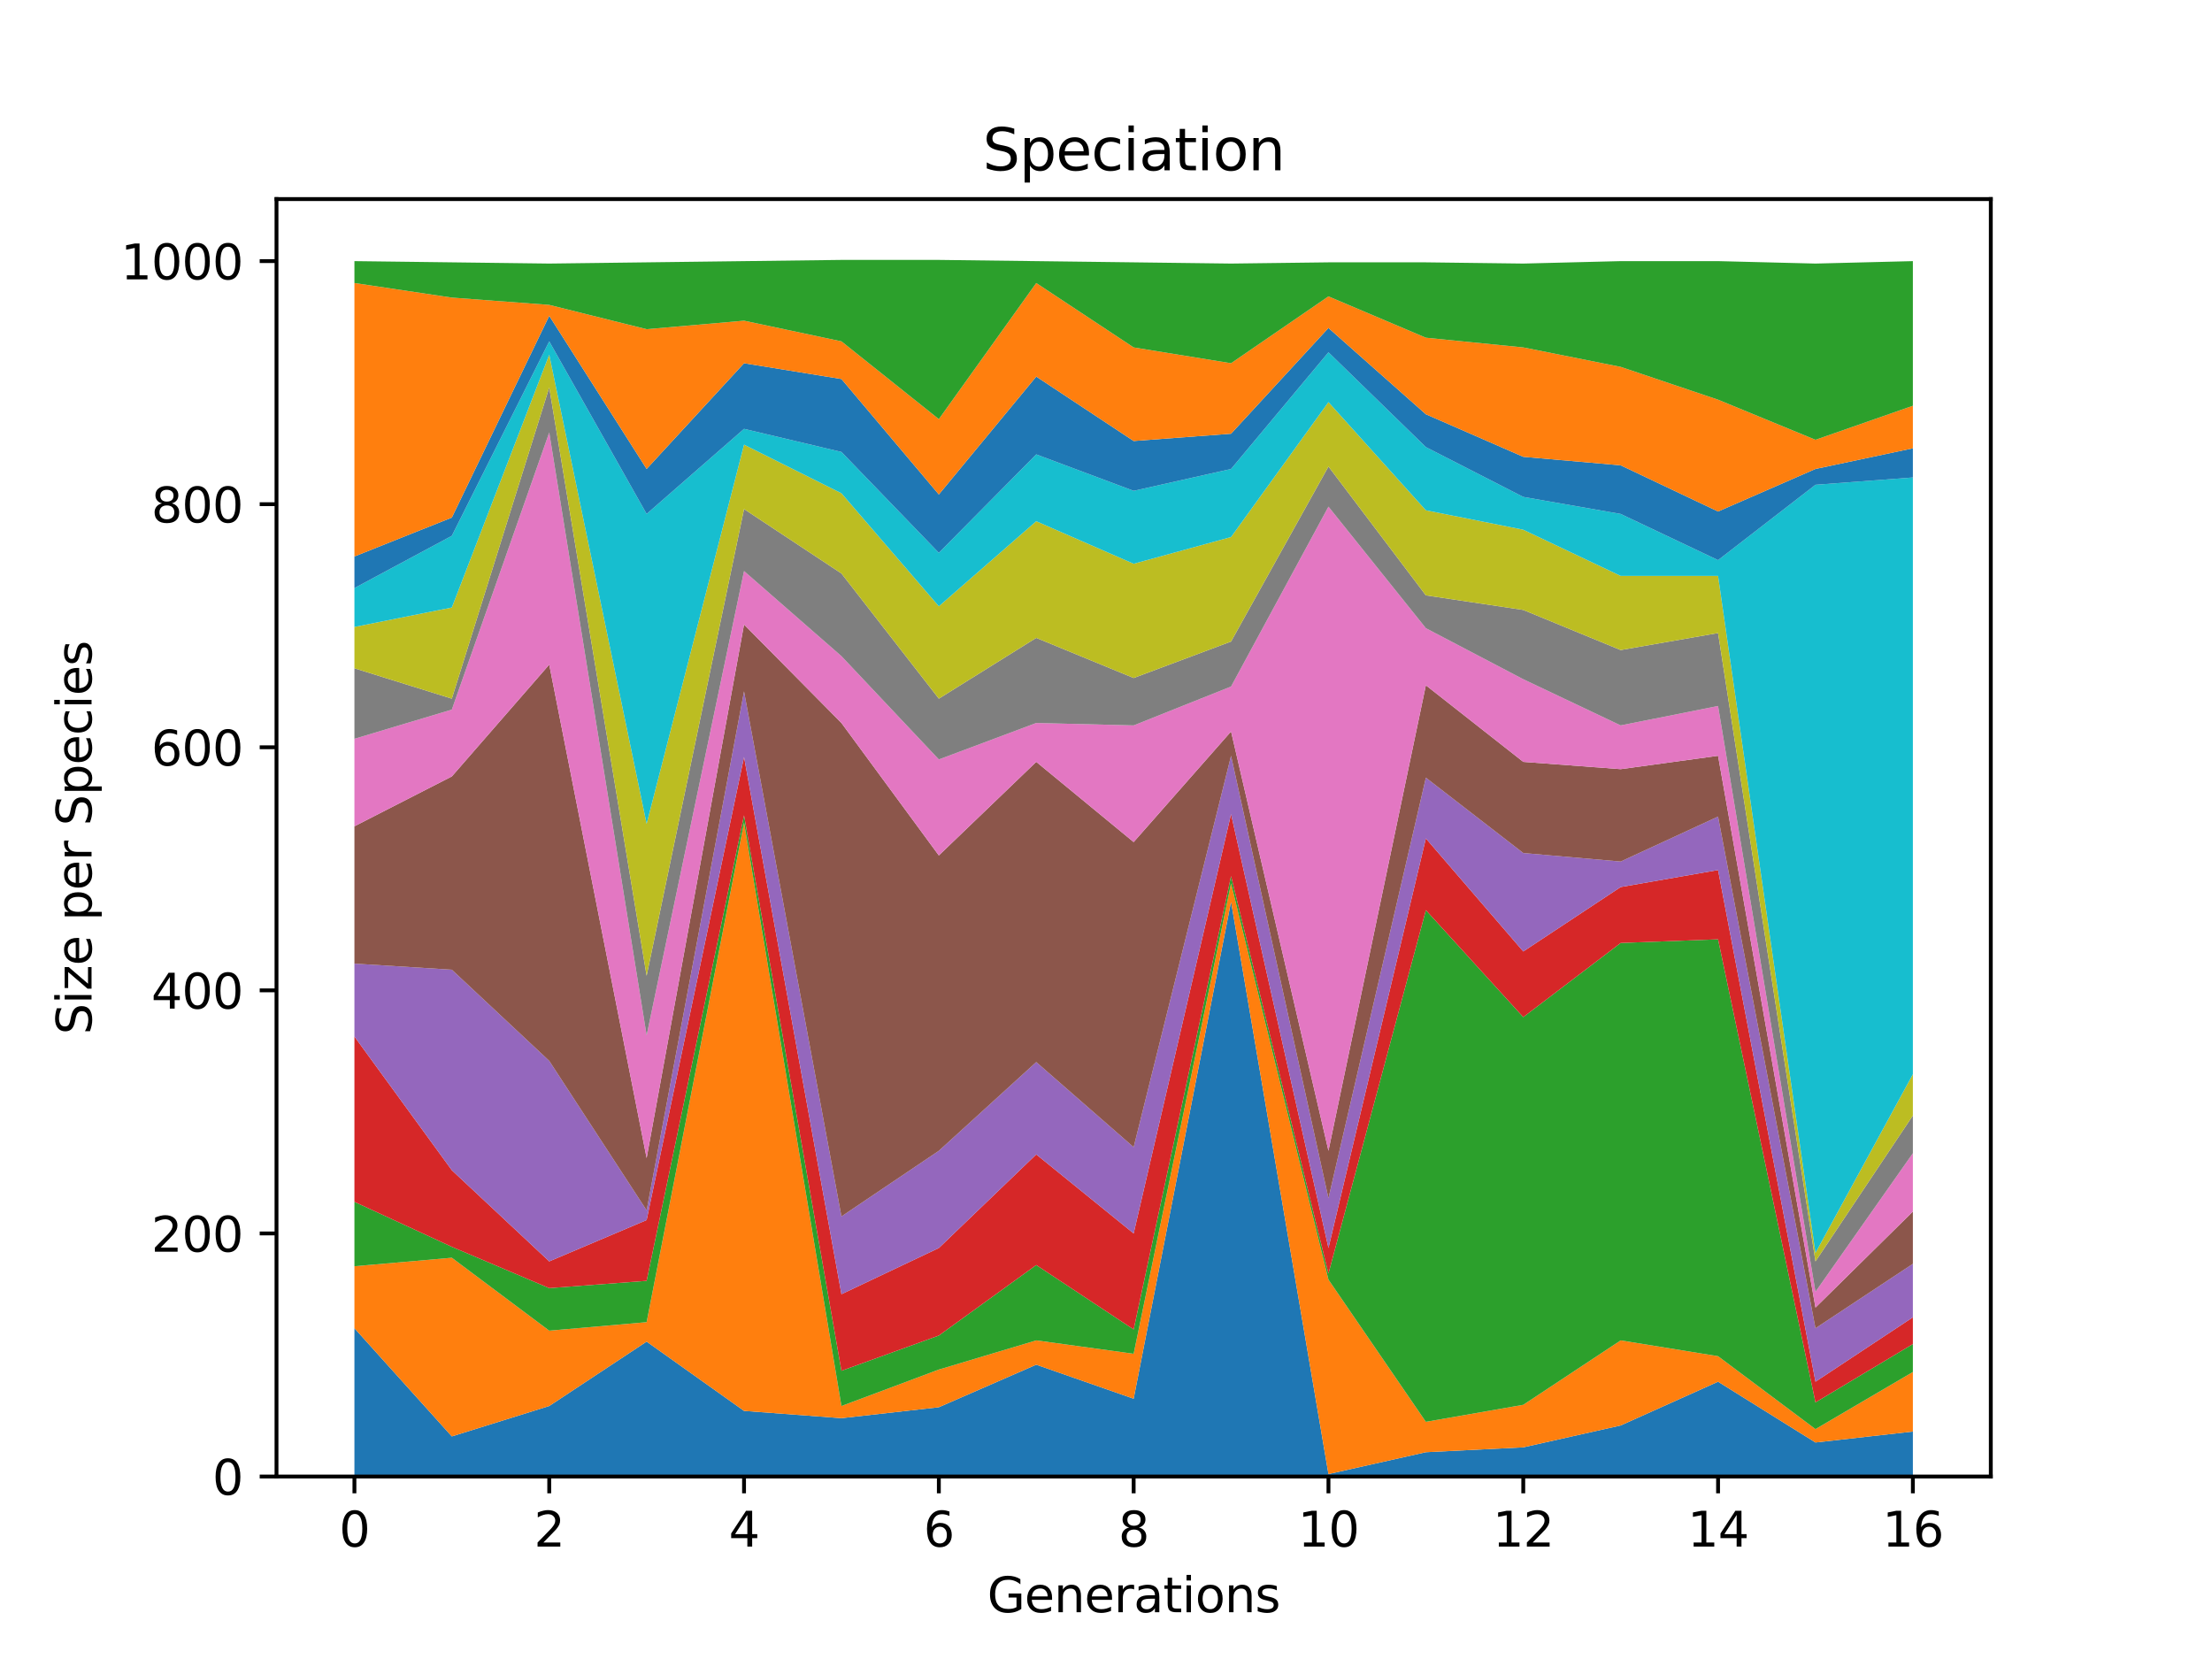 <?xml version="1.0" encoding="utf-8" standalone="no"?>
<!DOCTYPE svg PUBLIC "-//W3C//DTD SVG 1.1//EN"
  "http://www.w3.org/Graphics/SVG/1.1/DTD/svg11.dtd">
<svg xmlns:xlink="http://www.w3.org/1999/xlink" width="460.8pt" height="345.6pt" viewBox="0 0 460.8 345.6" xmlns="http://www.w3.org/2000/svg" version="1.1">
 <defs>
  <style type="text/css">*{stroke-linejoin: round; stroke-linecap: butt}</style>
 </defs>
 <g id="figure_1">
  <g id="patch_1">
   <path d="M 0 345.6 
L 460.8 345.6 
L 460.8 0 
L 0 0 
z
" style="fill: #ffffff"/>
  </g>
  <g id="axes_1">
   <g id="patch_2">
    <path d="M 57.6 307.584 
L 414.72 307.584 
L 414.72 41.472 
L 57.6 41.472 
z
" style="fill: #ffffff"/>
   </g>
   <g id="PolyCollection_1">
    <path d="M 73.833 276.695 
L 73.833 307.584 
L 94.124 307.584 
L 114.415 307.584 
L 134.705 307.584 
L 154.996 307.584 
L 175.287 307.584 
L 195.578 307.584 
L 215.869 307.584 
L 236.16 307.584 
L 256.451 307.584 
L 276.742 307.584 
L 297.033 307.584 
L 317.324 307.584 
L 337.615 307.584 
L 357.905 307.584 
L 378.196 307.584 
L 398.487 307.584 
L 398.487 298.216 
L 398.487 298.216 
L 378.196 300.495 
L 357.905 287.835 
L 337.615 296.95 
L 317.324 301.508 
L 297.033 302.52 
L 276.742 307.078 
L 256.451 187.827 
L 236.16 291.38 
L 215.869 284.291 
L 195.578 293.152 
L 175.287 295.431 
L 154.996 293.912 
L 134.705 279.48 
L 114.415 292.899 
L 94.124 299.229 
L 73.833 276.695 
z
" clip-path="url(#p5a953c648c)" style="fill: #1f77b4"/>
   </g>
   <g id="PolyCollection_2">
    <path d="M 73.833 263.783 
L 73.833 276.695 
L 94.124 299.229 
L 114.415 292.899 
L 134.705 279.48 
L 154.996 293.912 
L 175.287 295.431 
L 195.578 293.152 
L 215.869 284.291 
L 236.16 291.38 
L 256.451 187.827 
L 276.742 307.078 
L 297.033 302.52 
L 317.324 301.508 
L 337.615 296.95 
L 357.905 287.835 
L 378.196 300.495 
L 398.487 298.216 
L 398.487 285.81 
L 398.487 285.81 
L 378.196 297.71 
L 357.905 282.519 
L 337.615 279.227 
L 317.324 292.646 
L 297.033 296.191 
L 276.742 266.568 
L 256.451 184.029 
L 236.16 282.012 
L 215.869 279.227 
L 195.578 285.304 
L 175.287 292.899 
L 154.996 171.369 
L 134.705 275.429 
L 114.415 277.202 
L 94.124 262.01 
L 73.833 263.783 
z
" clip-path="url(#p5a953c648c)" style="fill: #ff7f0e"/>
   </g>
   <g id="PolyCollection_3">
    <path d="M 73.833 250.364 
L 73.833 263.783 
L 94.124 262.01 
L 114.415 277.202 
L 134.705 275.429 
L 154.996 171.369 
L 175.287 292.899 
L 195.578 285.304 
L 215.869 279.227 
L 236.16 282.012 
L 256.451 184.029 
L 276.742 266.568 
L 297.033 296.191 
L 317.324 292.646 
L 337.615 279.227 
L 357.905 282.519 
L 378.196 297.71 
L 398.487 285.81 
L 398.487 279.987 
L 398.487 279.987 
L 378.196 292.14 
L 357.905 195.675 
L 337.615 196.435 
L 317.324 211.879 
L 297.033 189.599 
L 276.742 265.302 
L 256.451 182.51 
L 236.16 276.948 
L 215.869 263.529 
L 195.578 278.214 
L 175.287 285.557 
L 154.996 169.85 
L 134.705 266.821 
L 114.415 268.34 
L 94.124 259.732 
L 73.833 250.364 
z
" clip-path="url(#p5a953c648c)" style="fill: #2ca02c"/>
   </g>
   <g id="PolyCollection_4">
    <path d="M 73.833 215.93 
L 73.833 250.364 
L 94.124 259.732 
L 114.415 268.34 
L 134.705 266.821 
L 154.996 169.85 
L 175.287 285.557 
L 195.578 278.214 
L 215.869 263.529 
L 236.16 276.948 
L 256.451 182.51 
L 276.742 265.302 
L 297.033 189.599 
L 317.324 211.879 
L 337.615 196.435 
L 357.905 195.675 
L 378.196 292.14 
L 398.487 279.987 
L 398.487 274.417 
L 398.487 274.417 
L 378.196 287.835 
L 357.905 181.244 
L 337.615 184.788 
L 317.324 198.207 
L 297.033 174.661 
L 276.742 259.985 
L 256.451 169.597 
L 236.16 256.947 
L 215.869 240.489 
L 195.578 259.985 
L 175.287 269.606 
L 154.996 157.697 
L 134.705 254.162 
L 114.415 262.77 
L 94.124 243.781 
L 73.833 215.93 
z
" clip-path="url(#p5a953c648c)" style="fill: #d62728"/>
   </g>
   <g id="PolyCollection_5">
    <path d="M 73.833 200.739 
L 73.833 215.93 
L 94.124 243.781 
L 114.415 262.77 
L 134.705 254.162 
L 154.996 157.697 
L 175.287 269.606 
L 195.578 259.985 
L 215.869 240.489 
L 236.16 256.947 
L 256.451 169.597 
L 276.742 259.985 
L 297.033 174.661 
L 317.324 198.207 
L 337.615 184.788 
L 357.905 181.244 
L 378.196 287.835 
L 398.487 274.417 
L 398.487 263.276 
L 398.487 263.276 
L 378.196 276.695 
L 357.905 170.104 
L 337.615 179.471 
L 317.324 177.699 
L 297.033 162.002 
L 276.742 249.604 
L 256.451 157.444 
L 236.16 238.97 
L 215.869 221.247 
L 195.578 239.73 
L 175.287 253.402 
L 154.996 144.025 
L 134.705 252.136 
L 114.415 220.994 
L 94.124 202.005 
L 73.833 200.739 
z
" clip-path="url(#p5a953c648c)" style="fill: #9467bd"/>
   </g>
   <g id="PolyCollection_6">
    <path d="M 73.833 172.129 
L 73.833 200.739 
L 94.124 202.005 
L 114.415 220.994 
L 134.705 252.136 
L 154.996 144.025 
L 175.287 253.402 
L 195.578 239.73 
L 215.869 221.247 
L 236.16 238.97 
L 256.451 157.444 
L 276.742 249.604 
L 297.033 162.002 
L 317.324 177.699 
L 337.615 179.471 
L 357.905 170.104 
L 378.196 276.695 
L 398.487 263.276 
L 398.487 252.389 
L 398.487 252.389 
L 378.196 272.391 
L 357.905 157.444 
L 337.615 160.229 
L 317.324 158.71 
L 297.033 142.759 
L 276.742 239.73 
L 256.451 152.38 
L 236.16 175.42 
L 215.869 158.71 
L 195.578 178.206 
L 175.287 150.608 
L 154.996 130.1 
L 134.705 241.249 
L 114.415 138.455 
L 94.124 161.748 
L 73.833 172.129 
z
" clip-path="url(#p5a953c648c)" style="fill: #8c564b"/>
   </g>
   <g id="PolyCollection_7">
    <path d="M 73.833 153.9 
L 73.833 172.129 
L 94.124 161.748 
L 114.415 138.455 
L 134.705 241.249 
L 154.996 130.1 
L 175.287 150.608 
L 195.578 178.206 
L 215.869 158.71 
L 236.16 175.42 
L 256.451 152.38 
L 276.742 239.73 
L 297.033 142.759 
L 317.324 158.71 
L 337.615 160.229 
L 357.905 157.444 
L 378.196 272.391 
L 398.487 252.389 
L 398.487 240.236 
L 398.487 240.236 
L 378.196 269.1 
L 357.905 147.064 
L 337.615 151.115 
L 317.324 141.493 
L 297.033 130.86 
L 276.742 105.541 
L 256.451 143.013 
L 236.16 151.115 
L 215.869 150.608 
L 195.578 158.204 
L 175.287 136.683 
L 154.996 118.96 
L 134.705 215.677 
L 114.415 90.097 
L 94.124 147.823 
L 73.833 153.9 
z
" clip-path="url(#p5a953c648c)" style="fill: #e377c2"/>
   </g>
   <g id="PolyCollection_8">
    <path d="M 73.833 139.215 
L 73.833 153.9 
L 94.124 147.823 
L 114.415 90.097 
L 134.705 215.677 
L 154.996 118.96 
L 175.287 136.683 
L 195.578 158.204 
L 215.869 150.608 
L 236.16 151.115 
L 256.451 143.013 
L 276.742 105.541 
L 297.033 130.86 
L 317.324 141.493 
L 337.615 151.115 
L 357.905 147.064 
L 378.196 269.1 
L 398.487 240.236 
L 398.487 232.388 
L 398.487 232.388 
L 378.196 262.77 
L 357.905 131.872 
L 337.615 135.417 
L 317.324 127.062 
L 297.033 124.024 
L 276.742 97.186 
L 256.451 133.645 
L 236.16 141.24 
L 215.869 132.885 
L 195.578 145.544 
L 175.287 119.466 
L 154.996 106.047 
L 134.705 203.271 
L 114.415 80.729 
L 94.124 145.544 
L 73.833 139.215 
z
" clip-path="url(#p5a953c648c)" style="fill: #7f7f7f"/>
   </g>
   <g id="PolyCollection_9">
    <path d="M 73.833 130.606 
L 73.833 139.215 
L 94.124 145.544 
L 114.415 80.729 
L 134.705 203.271 
L 154.996 106.047 
L 175.287 119.466 
L 195.578 145.544 
L 215.869 132.885 
L 236.16 141.24 
L 256.451 133.645 
L 276.742 97.186 
L 297.033 124.024 
L 317.324 127.062 
L 337.615 135.417 
L 357.905 131.872 
L 378.196 262.77 
L 398.487 232.388 
L 398.487 223.779 
L 398.487 223.779 
L 378.196 260.998 
L 357.905 119.973 
L 337.615 119.973 
L 317.324 110.351 
L 297.033 106.3 
L 276.742 83.767 
L 256.451 111.871 
L 236.16 117.441 
L 215.869 108.579 
L 195.578 126.302 
L 175.287 102.756 
L 154.996 92.628 
L 134.705 171.623 
L 114.415 73.893 
L 94.124 126.555 
L 73.833 130.606 
z
" clip-path="url(#p5a953c648c)" style="fill: #bcbd22"/>
   </g>
   <g id="PolyCollection_10">
    <path d="M 73.833 122.504 
L 73.833 130.606 
L 94.124 126.555 
L 114.415 73.893 
L 134.705 171.623 
L 154.996 92.628 
L 175.287 102.756 
L 195.578 126.302 
L 215.869 108.579 
L 236.16 117.441 
L 256.451 111.871 
L 276.742 83.767 
L 297.033 106.3 
L 317.324 110.351 
L 337.615 119.973 
L 357.905 119.973 
L 378.196 260.998 
L 398.487 223.779 
L 398.487 99.464 
L 398.487 99.464 
L 378.196 100.984 
L 357.905 116.681 
L 337.615 107.06 
L 317.324 103.515 
L 297.033 93.135 
L 276.742 73.386 
L 256.451 97.692 
L 236.16 102.249 
L 215.869 94.654 
L 195.578 115.162 
L 175.287 94.148 
L 154.996 89.337 
L 134.705 107.06 
L 114.415 71.108 
L 94.124 111.617 
L 73.833 122.504 
z
" clip-path="url(#p5a953c648c)" style="fill: #17becf"/>
   </g>
   <g id="PolyCollection_11">
    <path d="M 73.833 115.922 
L 73.833 122.504 
L 94.124 111.617 
L 114.415 71.108 
L 134.705 107.06 
L 154.996 89.337 
L 175.287 94.148 
L 195.578 115.162 
L 215.869 94.654 
L 236.16 102.249 
L 256.451 97.692 
L 276.742 73.386 
L 297.033 93.135 
L 317.324 103.515 
L 337.615 107.06 
L 357.905 116.681 
L 378.196 100.984 
L 398.487 99.464 
L 398.487 93.388 
L 398.487 93.388 
L 378.196 97.692 
L 357.905 106.554 
L 337.615 96.933 
L 317.324 95.16 
L 297.033 86.299 
L 276.742 68.322 
L 256.451 90.35 
L 236.16 91.869 
L 215.869 78.45 
L 195.578 103.009 
L 175.287 78.956 
L 154.996 75.665 
L 134.705 97.692 
L 114.415 65.791 
L 94.124 107.82 
L 73.833 115.922 
z
" clip-path="url(#p5a953c648c)" style="fill: #1f77b4"/>
   </g>
   <g id="PolyCollection_12">
    <path d="M 73.833 58.955 
L 73.833 115.922 
L 94.124 107.82 
L 114.415 65.791 
L 134.705 97.692 
L 154.996 75.665 
L 175.287 78.956 
L 195.578 103.009 
L 215.869 78.45 
L 236.16 91.869 
L 256.451 90.35 
L 276.742 68.322 
L 297.033 86.299 
L 317.324 95.16 
L 337.615 96.933 
L 357.905 106.554 
L 378.196 97.692 
L 398.487 93.388 
L 398.487 84.526 
L 398.487 84.526 
L 378.196 91.616 
L 357.905 83.26 
L 337.615 76.424 
L 317.324 72.373 
L 297.033 70.348 
L 276.742 61.74 
L 256.451 75.665 
L 236.16 72.373 
L 215.869 58.955 
L 195.578 87.311 
L 175.287 71.108 
L 154.996 66.803 
L 134.705 68.576 
L 114.415 63.512 
L 94.124 61.993 
L 73.833 58.955 
z
" clip-path="url(#p5a953c648c)" style="fill: #ff7f0e"/>
   </g>
   <g id="PolyCollection_13">
    <path d="M 73.833 54.397 
L 73.833 58.955 
L 94.124 61.993 
L 114.415 63.512 
L 134.705 68.576 
L 154.996 66.803 
L 175.287 71.108 
L 195.578 87.311 
L 215.869 58.955 
L 236.16 72.373 
L 256.451 75.665 
L 276.742 61.74 
L 297.033 70.348 
L 317.324 72.373 
L 337.615 76.424 
L 357.905 83.26 
L 378.196 91.616 
L 398.487 84.526 
L 398.487 54.397 
L 398.487 54.397 
L 378.196 54.904 
L 357.905 54.397 
L 337.615 54.397 
L 317.324 54.904 
L 297.033 54.65 
L 276.742 54.65 
L 256.451 54.904 
L 236.16 54.65 
L 215.869 54.397 
L 195.578 54.144 
L 175.287 54.144 
L 154.996 54.397 
L 134.705 54.65 
L 114.415 54.904 
L 94.124 54.65 
L 73.833 54.397 
z
" clip-path="url(#p5a953c648c)" style="fill: #2ca02c"/>
   </g>
   <g id="matplotlib.axis_1">
    <g id="xtick_1">
     <g id="line2d_1">
      <defs>
       <path id="m2694d11547" d="M 0 0 
L 0 3.5 
" style="stroke: #000000; stroke-width: 0.8"/>
      </defs>
      <g>
       <use xlink:href="#m2694d11547" x="73.833" y="307.584" style="stroke: #000000; stroke-width: 0.8"/>
      </g>
     </g>
     <g id="text_1">
      <!-- 0 -->
      <g transform="translate(70.651 322.182)scale(0.1 -0.1)">
       <defs>
        <path id="DejaVuSans-30" d="M 2034 4250 
Q 1547 4250 1301 3770 
Q 1056 3291 1056 2328 
Q 1056 1369 1301 889 
Q 1547 409 2034 409 
Q 2525 409 2770 889 
Q 3016 1369 3016 2328 
Q 3016 3291 2770 3770 
Q 2525 4250 2034 4250 
z
M 2034 4750 
Q 2819 4750 3233 4129 
Q 3647 3509 3647 2328 
Q 3647 1150 3233 529 
Q 2819 -91 2034 -91 
Q 1250 -91 836 529 
Q 422 1150 422 2328 
Q 422 3509 836 4129 
Q 1250 4750 2034 4750 
z
" transform="scale(0.016)"/>
       </defs>
       <use xlink:href="#DejaVuSans-30"/>
      </g>
     </g>
    </g>
    <g id="xtick_2">
     <g id="line2d_2">
      <g>
       <use xlink:href="#m2694d11547" x="114.415" y="307.584" style="stroke: #000000; stroke-width: 0.8"/>
      </g>
     </g>
     <g id="text_2">
      <!-- 2 -->
      <g transform="translate(111.233 322.182)scale(0.1 -0.1)">
       <defs>
        <path id="DejaVuSans-32" d="M 1228 531 
L 3431 531 
L 3431 0 
L 469 0 
L 469 531 
Q 828 903 1448 1529 
Q 2069 2156 2228 2338 
Q 2531 2678 2651 2914 
Q 2772 3150 2772 3378 
Q 2772 3750 2511 3984 
Q 2250 4219 1831 4219 
Q 1534 4219 1204 4116 
Q 875 4013 500 3803 
L 500 4441 
Q 881 4594 1212 4672 
Q 1544 4750 1819 4750 
Q 2544 4750 2975 4387 
Q 3406 4025 3406 3419 
Q 3406 3131 3298 2873 
Q 3191 2616 2906 2266 
Q 2828 2175 2409 1742 
Q 1991 1309 1228 531 
z
" transform="scale(0.016)"/>
       </defs>
       <use xlink:href="#DejaVuSans-32"/>
      </g>
     </g>
    </g>
    <g id="xtick_3">
     <g id="line2d_3">
      <g>
       <use xlink:href="#m2694d11547" x="154.996" y="307.584" style="stroke: #000000; stroke-width: 0.8"/>
      </g>
     </g>
     <g id="text_3">
      <!-- 4 -->
      <g transform="translate(151.815 322.182)scale(0.1 -0.1)">
       <defs>
        <path id="DejaVuSans-34" d="M 2419 4116 
L 825 1625 
L 2419 1625 
L 2419 4116 
z
M 2253 4666 
L 3047 4666 
L 3047 1625 
L 3713 1625 
L 3713 1100 
L 3047 1100 
L 3047 0 
L 2419 0 
L 2419 1100 
L 313 1100 
L 313 1709 
L 2253 4666 
z
" transform="scale(0.016)"/>
       </defs>
       <use xlink:href="#DejaVuSans-34"/>
      </g>
     </g>
    </g>
    <g id="xtick_4">
     <g id="line2d_4">
      <g>
       <use xlink:href="#m2694d11547" x="195.578" y="307.584" style="stroke: #000000; stroke-width: 0.8"/>
      </g>
     </g>
     <g id="text_4">
      <!-- 6 -->
      <g transform="translate(192.397 322.182)scale(0.1 -0.1)">
       <defs>
        <path id="DejaVuSans-36" d="M 2113 2584 
Q 1688 2584 1439 2293 
Q 1191 2003 1191 1497 
Q 1191 994 1439 701 
Q 1688 409 2113 409 
Q 2538 409 2786 701 
Q 3034 994 3034 1497 
Q 3034 2003 2786 2293 
Q 2538 2584 2113 2584 
z
M 3366 4563 
L 3366 3988 
Q 3128 4100 2886 4159 
Q 2644 4219 2406 4219 
Q 1781 4219 1451 3797 
Q 1122 3375 1075 2522 
Q 1259 2794 1537 2939 
Q 1816 3084 2150 3084 
Q 2853 3084 3261 2657 
Q 3669 2231 3669 1497 
Q 3669 778 3244 343 
Q 2819 -91 2113 -91 
Q 1303 -91 875 529 
Q 447 1150 447 2328 
Q 447 3434 972 4092 
Q 1497 4750 2381 4750 
Q 2619 4750 2861 4703 
Q 3103 4656 3366 4563 
z
" transform="scale(0.016)"/>
       </defs>
       <use xlink:href="#DejaVuSans-36"/>
      </g>
     </g>
    </g>
    <g id="xtick_5">
     <g id="line2d_5">
      <g>
       <use xlink:href="#m2694d11547" x="236.16" y="307.584" style="stroke: #000000; stroke-width: 0.8"/>
      </g>
     </g>
     <g id="text_5">
      <!-- 8 -->
      <g transform="translate(232.979 322.182)scale(0.1 -0.1)">
       <defs>
        <path id="DejaVuSans-38" d="M 2034 2216 
Q 1584 2216 1326 1975 
Q 1069 1734 1069 1313 
Q 1069 891 1326 650 
Q 1584 409 2034 409 
Q 2484 409 2743 651 
Q 3003 894 3003 1313 
Q 3003 1734 2745 1975 
Q 2488 2216 2034 2216 
z
M 1403 2484 
Q 997 2584 770 2862 
Q 544 3141 544 3541 
Q 544 4100 942 4425 
Q 1341 4750 2034 4750 
Q 2731 4750 3128 4425 
Q 3525 4100 3525 3541 
Q 3525 3141 3298 2862 
Q 3072 2584 2669 2484 
Q 3125 2378 3379 2068 
Q 3634 1759 3634 1313 
Q 3634 634 3220 271 
Q 2806 -91 2034 -91 
Q 1263 -91 848 271 
Q 434 634 434 1313 
Q 434 1759 690 2068 
Q 947 2378 1403 2484 
z
M 1172 3481 
Q 1172 3119 1398 2916 
Q 1625 2713 2034 2713 
Q 2441 2713 2670 2916 
Q 2900 3119 2900 3481 
Q 2900 3844 2670 4047 
Q 2441 4250 2034 4250 
Q 1625 4250 1398 4047 
Q 1172 3844 1172 3481 
z
" transform="scale(0.016)"/>
       </defs>
       <use xlink:href="#DejaVuSans-38"/>
      </g>
     </g>
    </g>
    <g id="xtick_6">
     <g id="line2d_6">
      <g>
       <use xlink:href="#m2694d11547" x="276.742" y="307.584" style="stroke: #000000; stroke-width: 0.8"/>
      </g>
     </g>
     <g id="text_6">
      <!-- 10 -->
      <g transform="translate(270.379 322.182)scale(0.1 -0.1)">
       <defs>
        <path id="DejaVuSans-31" d="M 794 531 
L 1825 531 
L 1825 4091 
L 703 3866 
L 703 4441 
L 1819 4666 
L 2450 4666 
L 2450 531 
L 3481 531 
L 3481 0 
L 794 0 
L 794 531 
z
" transform="scale(0.016)"/>
       </defs>
       <use xlink:href="#DejaVuSans-31"/>
       <use xlink:href="#DejaVuSans-30" x="63.623"/>
      </g>
     </g>
    </g>
    <g id="xtick_7">
     <g id="line2d_7">
      <g>
       <use xlink:href="#m2694d11547" x="317.324" y="307.584" style="stroke: #000000; stroke-width: 0.8"/>
      </g>
     </g>
     <g id="text_7">
      <!-- 12 -->
      <g transform="translate(310.961 322.182)scale(0.1 -0.1)">
       <use xlink:href="#DejaVuSans-31"/>
       <use xlink:href="#DejaVuSans-32" x="63.623"/>
      </g>
     </g>
    </g>
    <g id="xtick_8">
     <g id="line2d_8">
      <g>
       <use xlink:href="#m2694d11547" x="357.905" y="307.584" style="stroke: #000000; stroke-width: 0.8"/>
      </g>
     </g>
     <g id="text_8">
      <!-- 14 -->
      <g transform="translate(351.543 322.182)scale(0.1 -0.1)">
       <use xlink:href="#DejaVuSans-31"/>
       <use xlink:href="#DejaVuSans-34" x="63.623"/>
      </g>
     </g>
    </g>
    <g id="xtick_9">
     <g id="line2d_9">
      <g>
       <use xlink:href="#m2694d11547" x="398.487" y="307.584" style="stroke: #000000; stroke-width: 0.8"/>
      </g>
     </g>
     <g id="text_9">
      <!-- 16 -->
      <g transform="translate(392.125 322.182)scale(0.1 -0.1)">
       <use xlink:href="#DejaVuSans-31"/>
       <use xlink:href="#DejaVuSans-36" x="63.623"/>
      </g>
     </g>
    </g>
    <g id="text_10">
     <!-- Generations -->
     <g transform="translate(205.662 335.861)scale(0.1 -0.1)">
      <defs>
       <path id="DejaVuSans-47" d="M 3809 666 
L 3809 1919 
L 2778 1919 
L 2778 2438 
L 4434 2438 
L 4434 434 
Q 4069 175 3628 42 
Q 3188 -91 2688 -91 
Q 1594 -91 976 548 
Q 359 1188 359 2328 
Q 359 3472 976 4111 
Q 1594 4750 2688 4750 
Q 3144 4750 3555 4637 
Q 3966 4525 4313 4306 
L 4313 3634 
Q 3963 3931 3569 4081 
Q 3175 4231 2741 4231 
Q 1884 4231 1454 3753 
Q 1025 3275 1025 2328 
Q 1025 1384 1454 906 
Q 1884 428 2741 428 
Q 3075 428 3337 486 
Q 3600 544 3809 666 
z
" transform="scale(0.016)"/>
       <path id="DejaVuSans-65" d="M 3597 1894 
L 3597 1613 
L 953 1613 
Q 991 1019 1311 708 
Q 1631 397 2203 397 
Q 2534 397 2845 478 
Q 3156 559 3463 722 
L 3463 178 
Q 3153 47 2828 -22 
Q 2503 -91 2169 -91 
Q 1331 -91 842 396 
Q 353 884 353 1716 
Q 353 2575 817 3079 
Q 1281 3584 2069 3584 
Q 2775 3584 3186 3129 
Q 3597 2675 3597 1894 
z
M 3022 2063 
Q 3016 2534 2758 2815 
Q 2500 3097 2075 3097 
Q 1594 3097 1305 2825 
Q 1016 2553 972 2059 
L 3022 2063 
z
" transform="scale(0.016)"/>
       <path id="DejaVuSans-6e" d="M 3513 2113 
L 3513 0 
L 2938 0 
L 2938 2094 
Q 2938 2591 2744 2837 
Q 2550 3084 2163 3084 
Q 1697 3084 1428 2787 
Q 1159 2491 1159 1978 
L 1159 0 
L 581 0 
L 581 3500 
L 1159 3500 
L 1159 2956 
Q 1366 3272 1645 3428 
Q 1925 3584 2291 3584 
Q 2894 3584 3203 3211 
Q 3513 2838 3513 2113 
z
" transform="scale(0.016)"/>
       <path id="DejaVuSans-72" d="M 2631 2963 
Q 2534 3019 2420 3045 
Q 2306 3072 2169 3072 
Q 1681 3072 1420 2755 
Q 1159 2438 1159 1844 
L 1159 0 
L 581 0 
L 581 3500 
L 1159 3500 
L 1159 2956 
Q 1341 3275 1631 3429 
Q 1922 3584 2338 3584 
Q 2397 3584 2469 3576 
Q 2541 3569 2628 3553 
L 2631 2963 
z
" transform="scale(0.016)"/>
       <path id="DejaVuSans-61" d="M 2194 1759 
Q 1497 1759 1228 1600 
Q 959 1441 959 1056 
Q 959 750 1161 570 
Q 1363 391 1709 391 
Q 2188 391 2477 730 
Q 2766 1069 2766 1631 
L 2766 1759 
L 2194 1759 
z
M 3341 1997 
L 3341 0 
L 2766 0 
L 2766 531 
Q 2569 213 2275 61 
Q 1981 -91 1556 -91 
Q 1019 -91 701 211 
Q 384 513 384 1019 
Q 384 1609 779 1909 
Q 1175 2209 1959 2209 
L 2766 2209 
L 2766 2266 
Q 2766 2663 2505 2880 
Q 2244 3097 1772 3097 
Q 1472 3097 1187 3025 
Q 903 2953 641 2809 
L 641 3341 
Q 956 3463 1253 3523 
Q 1550 3584 1831 3584 
Q 2591 3584 2966 3190 
Q 3341 2797 3341 1997 
z
" transform="scale(0.016)"/>
       <path id="DejaVuSans-74" d="M 1172 4494 
L 1172 3500 
L 2356 3500 
L 2356 3053 
L 1172 3053 
L 1172 1153 
Q 1172 725 1289 603 
Q 1406 481 1766 481 
L 2356 481 
L 2356 0 
L 1766 0 
Q 1100 0 847 248 
Q 594 497 594 1153 
L 594 3053 
L 172 3053 
L 172 3500 
L 594 3500 
L 594 4494 
L 1172 4494 
z
" transform="scale(0.016)"/>
       <path id="DejaVuSans-69" d="M 603 3500 
L 1178 3500 
L 1178 0 
L 603 0 
L 603 3500 
z
M 603 4863 
L 1178 4863 
L 1178 4134 
L 603 4134 
L 603 4863 
z
" transform="scale(0.016)"/>
       <path id="DejaVuSans-6f" d="M 1959 3097 
Q 1497 3097 1228 2736 
Q 959 2375 959 1747 
Q 959 1119 1226 758 
Q 1494 397 1959 397 
Q 2419 397 2687 759 
Q 2956 1122 2956 1747 
Q 2956 2369 2687 2733 
Q 2419 3097 1959 3097 
z
M 1959 3584 
Q 2709 3584 3137 3096 
Q 3566 2609 3566 1747 
Q 3566 888 3137 398 
Q 2709 -91 1959 -91 
Q 1206 -91 779 398 
Q 353 888 353 1747 
Q 353 2609 779 3096 
Q 1206 3584 1959 3584 
z
" transform="scale(0.016)"/>
       <path id="DejaVuSans-73" d="M 2834 3397 
L 2834 2853 
Q 2591 2978 2328 3040 
Q 2066 3103 1784 3103 
Q 1356 3103 1142 2972 
Q 928 2841 928 2578 
Q 928 2378 1081 2264 
Q 1234 2150 1697 2047 
L 1894 2003 
Q 2506 1872 2764 1633 
Q 3022 1394 3022 966 
Q 3022 478 2636 193 
Q 2250 -91 1575 -91 
Q 1294 -91 989 -36 
Q 684 19 347 128 
L 347 722 
Q 666 556 975 473 
Q 1284 391 1588 391 
Q 1994 391 2212 530 
Q 2431 669 2431 922 
Q 2431 1156 2273 1281 
Q 2116 1406 1581 1522 
L 1381 1569 
Q 847 1681 609 1914 
Q 372 2147 372 2553 
Q 372 3047 722 3315 
Q 1072 3584 1716 3584 
Q 2034 3584 2315 3537 
Q 2597 3491 2834 3397 
z
" transform="scale(0.016)"/>
      </defs>
      <use xlink:href="#DejaVuSans-47"/>
      <use xlink:href="#DejaVuSans-65" x="77.49"/>
      <use xlink:href="#DejaVuSans-6e" x="139.014"/>
      <use xlink:href="#DejaVuSans-65" x="202.393"/>
      <use xlink:href="#DejaVuSans-72" x="263.916"/>
      <use xlink:href="#DejaVuSans-61" x="305.029"/>
      <use xlink:href="#DejaVuSans-74" x="366.309"/>
      <use xlink:href="#DejaVuSans-69" x="405.518"/>
      <use xlink:href="#DejaVuSans-6f" x="433.301"/>
      <use xlink:href="#DejaVuSans-6e" x="494.482"/>
      <use xlink:href="#DejaVuSans-73" x="557.861"/>
     </g>
    </g>
   </g>
   <g id="matplotlib.axis_2">
    <g id="ytick_1">
     <g id="line2d_10">
      <defs>
       <path id="m5eda555433" d="M 0 0 
L -3.5 0 
" style="stroke: #000000; stroke-width: 0.8"/>
      </defs>
      <g>
       <use xlink:href="#m5eda555433" x="57.6" y="307.584" style="stroke: #000000; stroke-width: 0.8"/>
      </g>
     </g>
     <g id="text_11">
      <!-- 0 -->
      <g transform="translate(44.237 311.383)scale(0.1 -0.1)">
       <use xlink:href="#DejaVuSans-30"/>
      </g>
     </g>
    </g>
    <g id="ytick_2">
     <g id="line2d_11">
      <g>
       <use xlink:href="#m5eda555433" x="57.6" y="256.947" style="stroke: #000000; stroke-width: 0.8"/>
      </g>
     </g>
     <g id="text_12">
      <!-- 200 -->
      <g transform="translate(31.512 260.746)scale(0.1 -0.1)">
       <use xlink:href="#DejaVuSans-32"/>
       <use xlink:href="#DejaVuSans-30" x="63.623"/>
       <use xlink:href="#DejaVuSans-30" x="127.246"/>
      </g>
     </g>
    </g>
    <g id="ytick_3">
     <g id="line2d_12">
      <g>
       <use xlink:href="#m5eda555433" x="57.6" y="206.309" style="stroke: #000000; stroke-width: 0.8"/>
      </g>
     </g>
     <g id="text_13">
      <!-- 400 -->
      <g transform="translate(31.512 210.108)scale(0.1 -0.1)">
       <use xlink:href="#DejaVuSans-34"/>
       <use xlink:href="#DejaVuSans-30" x="63.623"/>
       <use xlink:href="#DejaVuSans-30" x="127.246"/>
      </g>
     </g>
    </g>
    <g id="ytick_4">
     <g id="line2d_13">
      <g>
       <use xlink:href="#m5eda555433" x="57.6" y="155.672" style="stroke: #000000; stroke-width: 0.8"/>
      </g>
     </g>
     <g id="text_14">
      <!-- 600 -->
      <g transform="translate(31.512 159.471)scale(0.1 -0.1)">
       <use xlink:href="#DejaVuSans-36"/>
       <use xlink:href="#DejaVuSans-30" x="63.623"/>
       <use xlink:href="#DejaVuSans-30" x="127.246"/>
      </g>
     </g>
    </g>
    <g id="ytick_5">
     <g id="line2d_14">
      <g>
       <use xlink:href="#m5eda555433" x="57.6" y="105.035" style="stroke: #000000; stroke-width: 0.8"/>
      </g>
     </g>
     <g id="text_15">
      <!-- 800 -->
      <g transform="translate(31.512 108.834)scale(0.1 -0.1)">
       <use xlink:href="#DejaVuSans-38"/>
       <use xlink:href="#DejaVuSans-30" x="63.623"/>
       <use xlink:href="#DejaVuSans-30" x="127.246"/>
      </g>
     </g>
    </g>
    <g id="ytick_6">
     <g id="line2d_15">
      <g>
       <use xlink:href="#m5eda555433" x="57.6" y="54.397" style="stroke: #000000; stroke-width: 0.8"/>
      </g>
     </g>
     <g id="text_16">
      <!-- 1000 -->
      <g transform="translate(25.15 58.196)scale(0.1 -0.1)">
       <use xlink:href="#DejaVuSans-31"/>
       <use xlink:href="#DejaVuSans-30" x="63.623"/>
       <use xlink:href="#DejaVuSans-30" x="127.246"/>
       <use xlink:href="#DejaVuSans-30" x="190.869"/>
      </g>
     </g>
    </g>
    <g id="text_17">
     <!-- Size per Species -->
     <g transform="translate(19.07 215.521)rotate(-90)scale(0.1 -0.1)">
      <defs>
       <path id="DejaVuSans-53" d="M 3425 4513 
L 3425 3897 
Q 3066 4069 2747 4153 
Q 2428 4238 2131 4238 
Q 1616 4238 1336 4038 
Q 1056 3838 1056 3469 
Q 1056 3159 1242 3001 
Q 1428 2844 1947 2747 
L 2328 2669 
Q 3034 2534 3370 2195 
Q 3706 1856 3706 1288 
Q 3706 609 3251 259 
Q 2797 -91 1919 -91 
Q 1588 -91 1214 -16 
Q 841 59 441 206 
L 441 856 
Q 825 641 1194 531 
Q 1563 422 1919 422 
Q 2459 422 2753 634 
Q 3047 847 3047 1241 
Q 3047 1584 2836 1778 
Q 2625 1972 2144 2069 
L 1759 2144 
Q 1053 2284 737 2584 
Q 422 2884 422 3419 
Q 422 4038 858 4394 
Q 1294 4750 2059 4750 
Q 2388 4750 2728 4690 
Q 3069 4631 3425 4513 
z
" transform="scale(0.016)"/>
       <path id="DejaVuSans-7a" d="M 353 3500 
L 3084 3500 
L 3084 2975 
L 922 459 
L 3084 459 
L 3084 0 
L 275 0 
L 275 525 
L 2438 3041 
L 353 3041 
L 353 3500 
z
" transform="scale(0.016)"/>
       <path id="DejaVuSans-20" transform="scale(0.016)"/>
       <path id="DejaVuSans-70" d="M 1159 525 
L 1159 -1331 
L 581 -1331 
L 581 3500 
L 1159 3500 
L 1159 2969 
Q 1341 3281 1617 3432 
Q 1894 3584 2278 3584 
Q 2916 3584 3314 3078 
Q 3713 2572 3713 1747 
Q 3713 922 3314 415 
Q 2916 -91 2278 -91 
Q 1894 -91 1617 61 
Q 1341 213 1159 525 
z
M 3116 1747 
Q 3116 2381 2855 2742 
Q 2594 3103 2138 3103 
Q 1681 3103 1420 2742 
Q 1159 2381 1159 1747 
Q 1159 1113 1420 752 
Q 1681 391 2138 391 
Q 2594 391 2855 752 
Q 3116 1113 3116 1747 
z
" transform="scale(0.016)"/>
       <path id="DejaVuSans-63" d="M 3122 3366 
L 3122 2828 
Q 2878 2963 2633 3030 
Q 2388 3097 2138 3097 
Q 1578 3097 1268 2742 
Q 959 2388 959 1747 
Q 959 1106 1268 751 
Q 1578 397 2138 397 
Q 2388 397 2633 464 
Q 2878 531 3122 666 
L 3122 134 
Q 2881 22 2623 -34 
Q 2366 -91 2075 -91 
Q 1284 -91 818 406 
Q 353 903 353 1747 
Q 353 2603 823 3093 
Q 1294 3584 2113 3584 
Q 2378 3584 2631 3529 
Q 2884 3475 3122 3366 
z
" transform="scale(0.016)"/>
      </defs>
      <use xlink:href="#DejaVuSans-53"/>
      <use xlink:href="#DejaVuSans-69" x="63.477"/>
      <use xlink:href="#DejaVuSans-7a" x="91.26"/>
      <use xlink:href="#DejaVuSans-65" x="143.75"/>
      <use xlink:href="#DejaVuSans-20" x="205.273"/>
      <use xlink:href="#DejaVuSans-70" x="237.061"/>
      <use xlink:href="#DejaVuSans-65" x="300.537"/>
      <use xlink:href="#DejaVuSans-72" x="362.061"/>
      <use xlink:href="#DejaVuSans-20" x="403.174"/>
      <use xlink:href="#DejaVuSans-53" x="434.961"/>
      <use xlink:href="#DejaVuSans-70" x="498.438"/>
      <use xlink:href="#DejaVuSans-65" x="561.914"/>
      <use xlink:href="#DejaVuSans-63" x="623.438"/>
      <use xlink:href="#DejaVuSans-69" x="678.418"/>
      <use xlink:href="#DejaVuSans-65" x="706.201"/>
      <use xlink:href="#DejaVuSans-73" x="767.725"/>
     </g>
    </g>
   </g>
   <g id="patch_3">
    <path d="M 57.6 307.584 
L 57.6 41.472 
" style="fill: none; stroke: #000000; stroke-width: 0.8; stroke-linejoin: miter; stroke-linecap: square"/>
   </g>
   <g id="patch_4">
    <path d="M 414.72 307.584 
L 414.72 41.472 
" style="fill: none; stroke: #000000; stroke-width: 0.8; stroke-linejoin: miter; stroke-linecap: square"/>
   </g>
   <g id="patch_5">
    <path d="M 57.6 307.584 
L 414.72 307.584 
" style="fill: none; stroke: #000000; stroke-width: 0.8; stroke-linejoin: miter; stroke-linecap: square"/>
   </g>
   <g id="patch_6">
    <path d="M 57.6 41.472 
L 414.72 41.472 
" style="fill: none; stroke: #000000; stroke-width: 0.8; stroke-linejoin: miter; stroke-linecap: square"/>
   </g>
   <g id="text_18">
    <!-- Speciation -->
    <g transform="translate(204.714 35.472)scale(0.12 -0.12)">
     <use xlink:href="#DejaVuSans-53"/>
     <use xlink:href="#DejaVuSans-70" x="63.477"/>
     <use xlink:href="#DejaVuSans-65" x="126.953"/>
     <use xlink:href="#DejaVuSans-63" x="188.477"/>
     <use xlink:href="#DejaVuSans-69" x="243.457"/>
     <use xlink:href="#DejaVuSans-61" x="271.24"/>
     <use xlink:href="#DejaVuSans-74" x="332.52"/>
     <use xlink:href="#DejaVuSans-69" x="371.729"/>
     <use xlink:href="#DejaVuSans-6f" x="399.512"/>
     <use xlink:href="#DejaVuSans-6e" x="460.693"/>
    </g>
   </g>
  </g>
 </g>
 <defs>
  <clipPath id="p5a953c648c">
   <rect x="57.6" y="41.472" width="357.12" height="266.112"/>
  </clipPath>
 </defs>
</svg>
